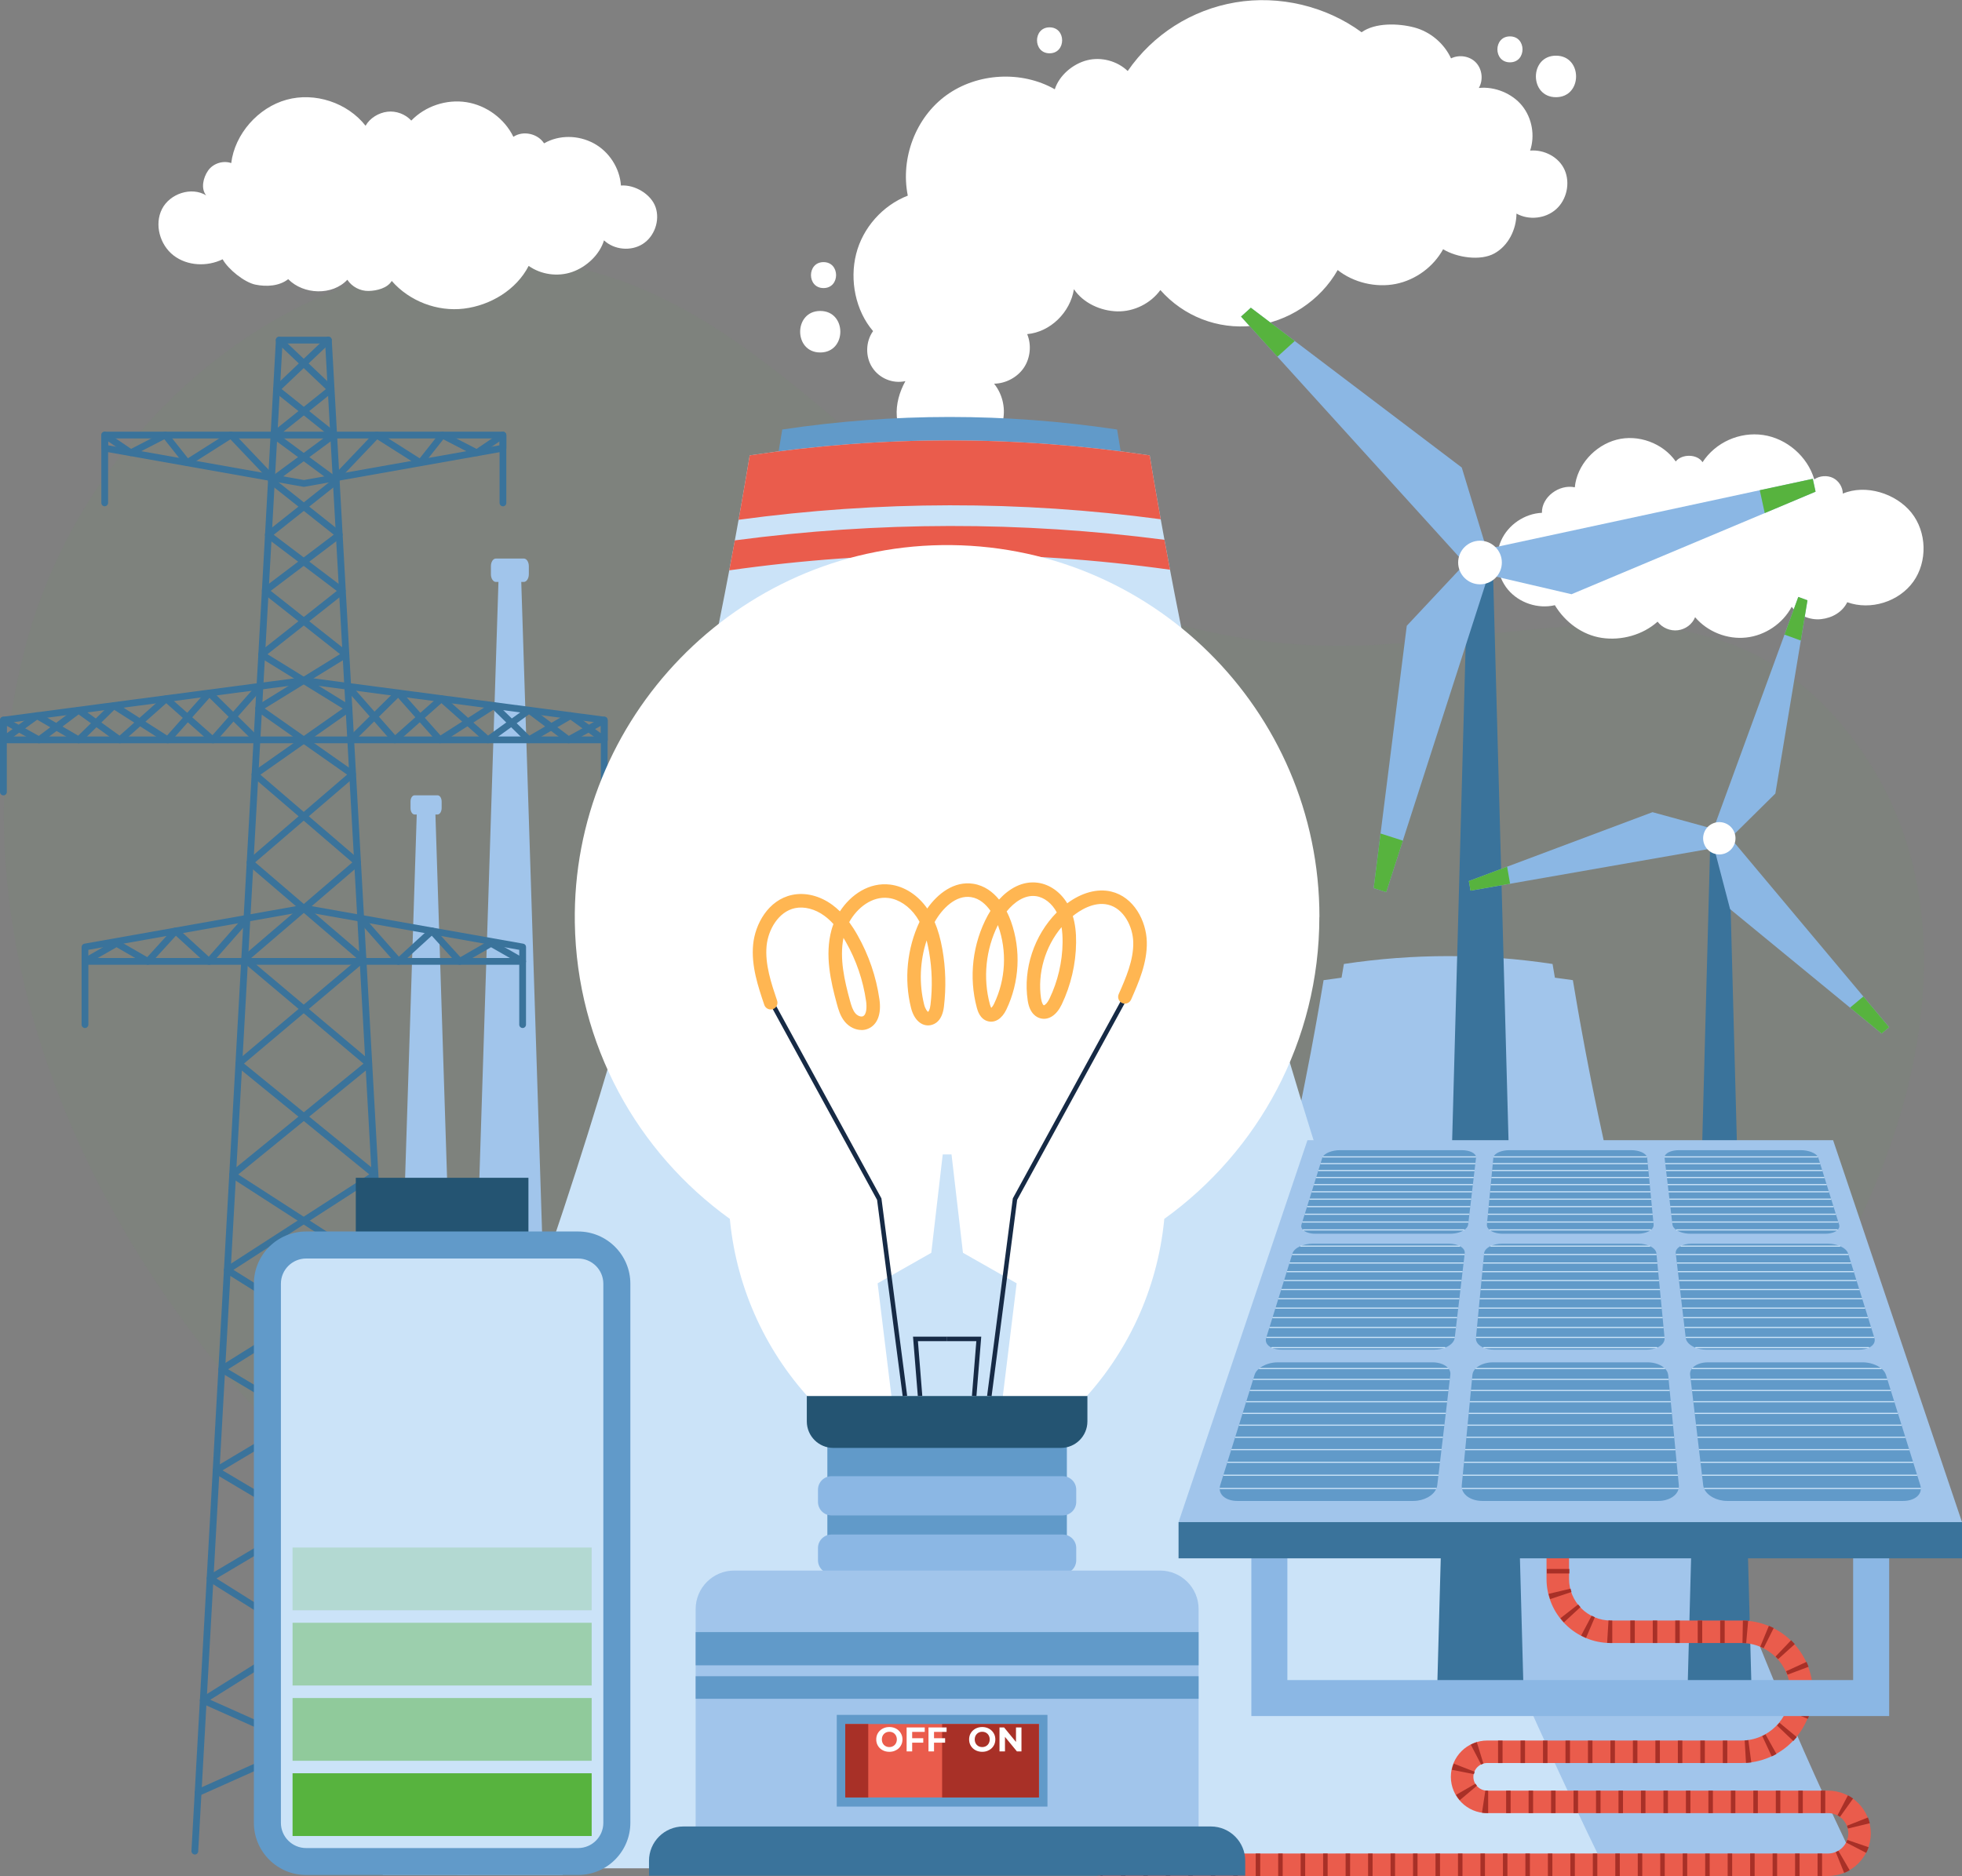 <svg width="688" height="658" viewBox="0 0 688 658" fill="none" xmlns="http://www.w3.org/2000/svg">
<rect x="0" y="0" width="688" height="658" fill="#808080" stroke="none"/>
<g clip-path="url(#clip0_13_267)">
<path opacity="0.05" d="M83.925 487.896C21.905 416.876 -16.836 316.94 9.966 222.983C31.665 146.93 106.162 83.198 187.908 91.638C255.882 98.642 297.149 159.424 351.936 192.71C385.149 212.887 423.163 224.986 462.046 226.406C532.532 228.977 603.759 192.111 653.176 263.935C697.413 328.235 666.316 418.848 623.185 475.039C577.274 534.827 508.147 574.817 436.114 594.584C387.029 608.056 334.816 612.662 284.388 604.774C209.292 593.038 136.848 548.504 83.941 487.896H83.925Z" fill="#57B33E"/>
<path d="M545.229 212.271C539.307 213.675 532.674 211.467 528.773 206.797C524.888 202.128 523.908 195.203 526.372 189.634C528.836 184.065 534.616 180.137 540.697 179.869C540.554 174.3 546.777 169.757 552.226 170.924C552.952 163.116 559.254 156.238 566.85 154.234C574.447 152.231 583.133 155.417 587.618 161.854C589.782 159.14 595.152 159.188 597.015 162.122C601.579 155.133 610.029 151.363 618.305 152.578C626.564 153.793 633.861 160.134 636.198 168.148C638.046 166.839 640.778 166.634 642.8 167.659C644.821 168.684 646.18 170.877 646.211 173.133C654.203 169.741 664.816 173.038 670.248 179.806C675.681 186.573 675.966 196.969 670.928 204.021C665.874 211.072 655.94 214.18 647.759 211.23C646.053 214.716 642.452 216.751 638.583 217.162C634.714 217.588 630.686 215.884 628.27 212.839C625.143 218.739 618.936 222.904 612.303 223.614C605.654 224.339 598.737 221.579 594.409 216.483C593.399 218.992 591.045 220.711 588.376 221.058C585.692 221.405 582.865 220.206 581.254 218.045C576.089 222.683 568.587 224.765 561.702 223.74C554.832 222.715 548.814 218.219 545.229 212.271Z" fill="white"/>
<path d="M78.066 90.944C72.617 93.61 65.637 93.295 60.851 89.588C56.05 85.88 54.06 78.718 56.808 73.307C59.556 67.912 67.121 65.373 72.301 68.528C70.359 66.177 71.227 62.312 72.981 59.82C74.718 57.327 78.208 56.191 81.082 57.201C82.346 46.979 90.527 37.734 100.461 34.989C110.41 32.229 121.829 35.999 128.194 44.108C129.694 41.41 132.789 39.548 135.853 39.186C138.917 38.823 142.139 40.022 144.224 42.293C149.151 37.198 156.574 34.737 163.57 35.841C170.567 36.946 176.916 41.615 180.027 47.988C183.422 45.701 188.571 46.837 190.782 50.276C196.104 47.231 202.769 47.357 208.186 50.26C213.587 53.163 217.33 58.952 217.741 65.073C222.621 64.71 228.37 68.117 229.918 72.755C231.465 77.393 229.491 82.962 225.369 85.581C221.247 88.215 215.356 87.647 211.803 84.303C210.255 89.382 205.612 93.673 200.59 95.409C195.567 97.144 189.724 96.323 185.381 93.263C181.101 101.624 172.004 107.114 162.67 108.25C153.336 109.385 143.545 105.631 137.369 98.532C135.869 101.056 132.189 101.987 129.252 102.05C126.314 102.113 123.392 100.583 121.797 98.122C116.554 103.738 106.446 103.391 101.061 97.917C97.934 100.362 93.496 100.63 89.595 99.841C85.694 99.053 80.008 94.43 78.082 90.96L78.066 90.944Z" fill="white"/>
<path d="M197.305 657.653H160.27L174.847 202.301H182.728L197.305 657.653Z" fill="#A1C5EB"/>
<path d="M183.675 204.116H173.899C172.936 204.116 172.146 202.917 172.146 201.434V198.626C172.13 197.127 172.904 195.912 173.868 195.912H183.707C184.67 195.912 185.46 197.127 185.444 198.626V201.434C185.428 202.917 184.639 204.116 183.675 204.116Z" fill="#A1C5EB"/>
<path d="M164.597 657.653H134.227L146.182 284.206H152.641L164.597 657.653Z" fill="#A1C5EB"/>
<path d="M153.415 285.689H145.392C144.603 285.689 143.955 284.711 143.955 283.481V281.177C143.939 279.947 144.571 278.953 145.377 278.953H153.447C154.237 278.953 154.884 279.947 154.868 281.177V283.481C154.852 284.695 154.205 285.689 153.415 285.689Z" fill="#A1C5EB"/>
<path d="M560.612 391.919C560.075 389.427 559.554 386.919 559.048 384.41C558.701 382.707 558.353 380.987 558.006 379.268C557.311 375.813 556.648 372.358 556 368.888C555.59 366.711 555.179 364.518 554.784 362.325C554.5 360.827 554.231 359.328 553.963 357.813C553.71 356.394 553.458 354.958 553.205 353.523C552.636 350.289 552.084 347.039 551.547 343.789C549.446 343.474 547.346 343.19 545.245 342.922C544.977 341.313 544.692 339.719 544.424 338.11C520.039 334.435 495.654 334.435 471.254 338.11C470.985 339.719 470.717 341.313 470.433 342.922C468.332 343.19 466.232 343.474 464.131 343.789C463.594 347.071 463.026 350.352 462.457 353.617C462.204 355.053 461.952 356.488 461.699 357.924C461.43 359.438 461.162 360.937 460.878 362.451C460.483 364.644 460.072 366.837 459.662 369.03C459.014 372.5 458.335 375.955 457.64 379.41C457.308 381.145 456.961 382.849 456.614 384.568C456.108 387.092 455.587 389.585 455.05 392.093C435.893 482.769 405.428 569.943 364.713 653.914H650.981C610.234 569.895 579.769 482.659 560.612 391.919Z" fill="#A1C5EB"/>
<path d="M506.062 87.395C502.651 93.61 496.397 98.201 489.448 99.589C482.499 100.977 474.618 99.132 469.074 94.714C462.994 105.473 451.528 112.998 439.241 114.291C426.954 115.585 415.093 110.979 406.897 101.734C403.469 106.451 397.657 109.338 391.814 109.212C385.986 109.086 379.827 106.293 376.589 101.435C375.294 109.543 368.377 116.437 360.196 117.194C361.759 120.964 361.317 125.508 359.075 128.915C356.816 132.323 352.678 134.531 348.588 134.578C351.399 138.049 352.599 142.781 351.762 147.183C350.925 151.568 348.083 155.544 344.197 157.752C340.486 159.866 336.064 160.339 331.784 160.229C327.804 160.118 323.666 159.472 320.413 157.184C316.875 154.676 314.822 150.417 314.475 146.11C314.143 141.803 315.391 137.465 317.491 133.679C313.053 134.657 308.394 132.733 305.899 128.947C303.404 125.161 303.498 119.829 306.152 116.137C299.992 108.944 297.892 98.28 300.213 89.098C302.519 79.917 309.5 72.045 318.328 68.622C315.706 55.513 321.06 41.189 331.91 33.365C342.76 25.54 358.238 24.704 369.877 31.314C371.441 26.424 376.21 22.401 381.185 21.139C386.16 19.877 391.751 21.36 395.446 24.909C404.259 12.1 417.904 3.423 433.24 0.836C448.575 -1.751 464.921 2.114 477.461 11.311C482.183 7.919 490.285 8.14 495.907 9.623C501.529 11.106 506.394 15.207 508.826 20.476C511.684 19.072 515.412 19.64 517.591 21.975C519.771 24.31 520.181 28.096 518.57 30.856C524.098 30.257 530.257 32.749 533.748 37.087C537.238 41.41 538.328 47.547 536.559 52.815C541.534 52.405 546.714 55.103 548.688 59.678C550.662 64.252 549.399 70.026 545.703 73.355C541.992 76.699 536.117 77.346 531.773 74.916C531.726 80.501 528.915 86.196 524.019 88.893C519.123 91.607 510.832 90.345 506.062 87.426V87.395Z" fill="white"/>
<path d="M287.626 109.07C278.245 109.07 278.229 123.63 287.626 123.63C297.023 123.63 297.023 109.07 287.626 109.07Z" fill="white"/>
<path d="M288.779 91.938C282.92 91.938 282.904 101.04 288.779 101.04C294.654 101.04 294.654 91.938 288.779 91.938Z" fill="white"/>
<path d="M529.483 12.762C523.624 12.762 523.608 21.864 529.483 21.864C535.359 21.864 535.359 12.762 529.483 12.762Z" fill="white"/>
<path d="M545.624 19.53C536.243 19.53 536.227 34.09 545.624 34.09C555.021 34.09 555.021 19.53 545.624 19.53Z" fill="white"/>
<path d="M368.045 9.591C362.186 9.591 362.17 18.694 368.045 18.694C373.92 18.694 373.92 9.591 368.045 9.591Z" fill="white"/>
<path d="M394.973 169.41C353.673 163.889 312.358 163.952 271.059 169.568C271.406 167.659 271.754 165.719 272.07 163.81C272.844 159.44 273.586 155.055 274.312 150.653C313.464 144.785 352.584 144.785 391.719 150.653C392.43 154.991 393.172 159.345 393.946 163.668C394.278 165.577 394.625 167.501 394.957 169.394L394.973 169.41Z" fill="#619AC9"/>
<path d="M562.697 655.302H103.367C168.703 521.103 217.567 381.808 248.317 236.896C249.17 232.89 250.007 228.898 250.828 224.876C251.396 222.147 251.949 219.402 252.486 216.641C253.592 211.12 254.681 205.583 255.724 200.046C256.387 196.543 257.05 193.041 257.682 189.539C258.124 187.126 258.567 184.728 258.993 182.314C259.404 180.027 259.814 177.724 260.209 175.436C261.125 170.215 262.025 164.977 262.894 159.724C309.658 152.72 356.406 152.72 403.154 159.724C404.006 164.914 404.891 170.104 405.807 175.278C406.202 177.566 406.612 179.853 407.023 182.125C407.449 184.538 407.876 186.936 408.334 189.334C408.965 192.836 409.613 196.338 410.276 199.825C411.319 205.362 412.393 210.883 413.498 216.404C414.051 219.149 414.604 221.894 415.172 224.623C415.993 228.63 416.83 232.637 417.683 236.628C448.433 381.634 497.313 521.024 562.697 655.302Z" fill="#CBE3F8"/>
<path d="M407.023 182.125C357.685 175.531 308.331 175.61 258.993 182.314C259.404 180.027 259.814 177.724 260.209 175.436C261.125 170.215 262.025 164.977 262.894 159.724C309.658 152.72 356.406 152.72 403.154 159.724C404.006 164.914 404.891 170.104 405.807 175.278C406.202 177.566 406.612 179.853 407.023 182.125Z" fill="#EA5C4C"/>
<path d="M410.276 199.825C358.759 192.647 307.241 192.742 255.724 200.046C256.387 196.543 257.05 193.041 257.682 189.539C307.905 182.882 358.111 182.803 408.334 189.334C408.965 192.836 409.613 196.338 410.276 199.825Z" fill="#EA5C4C"/>
<path d="M144.761 650.459C144.129 650.459 143.608 649.97 143.576 649.339L114.027 120.475H99.055L69.506 649.339C69.474 649.986 68.953 650.507 68.258 650.459C67.611 650.428 67.105 649.86 67.137 649.213L96.749 119.229C96.781 118.598 97.302 118.109 97.934 118.109H115.148C115.78 118.109 116.301 118.598 116.333 119.229L145.945 649.213C145.977 649.86 145.487 650.428 144.824 650.459C144.808 650.459 144.776 650.459 144.761 650.459Z" fill="#3A739B"/>
<path d="M69.459 629.92C69.001 629.92 68.574 629.668 68.369 629.226C68.1 628.627 68.369 627.932 68.969 627.664L139.296 596.224L73.028 554.593C72.68 554.373 72.475 553.994 72.475 553.584C72.475 553.174 72.696 552.795 73.059 552.574L135 515.755L77.166 481.255C76.818 481.049 76.597 480.671 76.581 480.245C76.581 479.835 76.787 479.456 77.134 479.235L131.163 445.429L80.924 412.995C80.609 412.79 80.403 412.443 80.388 412.064C80.372 411.686 80.53 411.323 80.814 411.086L127.467 373.068L85.031 337.306C84.762 337.085 84.604 336.754 84.604 336.406C84.604 336.059 84.746 335.728 85.015 335.507L123.55 302.49L88.632 272.501C88.347 272.264 88.205 271.917 88.221 271.555C88.237 271.192 88.426 270.86 88.726 270.64L120.202 248.523L91.127 230.586C90.795 230.381 90.59 230.034 90.574 229.656C90.558 229.277 90.716 228.898 91.016 228.662L118.102 207.271L93.37 188.545C93.085 188.325 92.912 187.977 92.896 187.615C92.896 187.252 93.054 186.905 93.338 186.668L115.922 168.747L95.328 153.556C95.028 153.335 94.854 152.988 94.854 152.625C94.854 152.262 95.012 151.915 95.296 151.679L114.28 136.487L97.081 120.16C96.607 119.702 96.591 118.961 97.034 118.488C97.476 118.014 98.234 117.999 98.708 118.44L116.886 135.698C117.138 135.935 117.265 136.266 117.249 136.613C117.249 136.96 117.075 137.276 116.807 137.481L97.965 152.562L118.56 167.754C118.86 167.974 119.034 168.322 119.034 168.684C119.034 169.047 118.876 169.41 118.591 169.631L95.991 187.567L120.723 206.292C121.008 206.513 121.181 206.86 121.197 207.223C121.197 207.586 121.039 207.933 120.755 208.17L93.796 229.466L122.95 247.466C123.282 247.671 123.503 248.034 123.519 248.444C123.519 248.838 123.345 249.217 123.013 249.453L91.316 271.728L126.125 301.622C126.393 301.843 126.535 302.174 126.535 302.521C126.535 302.868 126.377 303.2 126.125 303.42L87.589 336.438L130.057 372.216C130.326 372.437 130.484 372.784 130.484 373.131C130.484 373.478 130.326 373.809 130.041 374.046L83.546 411.938L133.974 444.498C134.321 444.719 134.511 445.098 134.511 445.508C134.511 445.918 134.306 446.281 133.958 446.502L79.993 480.261L137.875 514.793C138.238 514.998 138.459 515.392 138.459 515.802C138.459 516.212 138.238 516.607 137.875 516.812L75.902 553.647L142.407 595.42C142.771 595.656 142.992 596.067 142.96 596.508C142.929 596.95 142.66 597.329 142.265 597.502L69.917 629.841C69.759 629.904 69.601 629.952 69.427 629.952L69.459 629.92Z" fill="#3A739B"/>
<path d="M143.608 629.92C143.45 629.92 143.276 629.889 143.118 629.81L70.769 597.471C70.375 597.297 70.106 596.903 70.075 596.477C70.043 596.035 70.248 595.625 70.627 595.388L137.133 553.615L75.16 516.78C74.797 516.575 74.576 516.181 74.576 515.771C74.576 515.361 74.797 514.966 75.16 514.761L133.042 480.229L79.077 446.47C78.729 446.249 78.524 445.887 78.524 445.476C78.524 445.066 78.729 444.688 79.061 444.467L129.489 411.907L82.993 374.015C82.725 373.794 82.567 373.462 82.551 373.1C82.551 372.753 82.709 372.406 82.978 372.185L125.446 336.406L86.91 303.389C86.642 303.168 86.499 302.837 86.499 302.49C86.499 302.143 86.657 301.811 86.91 301.591L121.718 271.697L90.021 249.422C89.69 249.185 89.5 248.822 89.516 248.412C89.516 248.018 89.737 247.655 90.085 247.434L119.239 229.435L92.28 208.138C91.996 207.917 91.822 207.57 91.838 207.192C91.838 206.829 92.011 206.482 92.311 206.261L117.044 187.536L94.443 169.599C94.159 169.363 93.985 169.016 94.001 168.653C94.001 168.29 94.191 167.943 94.475 167.722L115.069 152.531L96.228 137.449C95.96 137.229 95.802 136.913 95.786 136.582C95.786 136.235 95.912 135.903 96.149 135.667L114.327 118.409C114.801 117.951 115.543 117.983 116.001 118.456C116.459 118.929 116.428 119.671 115.954 120.128L98.755 136.456L117.738 151.647C118.023 151.884 118.196 152.231 118.181 152.594C118.181 152.956 117.991 153.304 117.707 153.524L97.112 168.716L119.697 186.637C119.981 186.857 120.155 187.204 120.139 187.583C120.139 187.946 119.965 188.293 119.665 188.514L94.933 207.239L122.018 228.63C122.318 228.867 122.492 229.245 122.461 229.624C122.445 230.003 122.224 230.365 121.908 230.555L92.832 248.491L124.308 270.608C124.608 270.813 124.798 271.16 124.814 271.523C124.83 271.886 124.687 272.233 124.403 272.47L89.484 302.458L128.02 335.476C128.288 335.697 128.43 336.028 128.43 336.375C128.43 336.722 128.273 337.053 128.004 337.274L85.568 373.037L132.221 411.055C132.521 411.291 132.679 411.654 132.647 412.033C132.631 412.411 132.426 412.759 132.11 412.964L81.872 445.397L135.901 479.204C136.248 479.425 136.453 479.803 136.453 480.213C136.453 480.624 136.232 481.002 135.869 481.223L78.034 515.723L139.975 552.543C140.323 552.748 140.544 553.126 140.56 553.552C140.56 553.962 140.354 554.341 140.007 554.562L73.739 596.193L144.066 627.633C144.666 627.901 144.934 628.595 144.666 629.194C144.476 629.636 144.034 629.889 143.576 629.889L143.608 629.92Z" fill="#3A739B"/>
<path d="M106.541 170.75C106.541 170.75 106.399 170.75 106.336 170.734L36.514 158.351C35.945 158.256 35.535 157.767 35.535 157.184V152.593C35.535 151.946 36.072 151.41 36.719 151.41H176.363C177.01 151.41 177.547 151.946 177.547 152.593V157.184C177.547 157.751 177.137 158.241 176.568 158.351L106.746 170.734C106.746 170.734 106.604 170.75 106.541 170.75ZM37.904 156.19L106.541 168.368L175.178 156.19V153.776H37.904V156.19Z" fill="#3A739B"/>
<path d="M36.719 177.582C36.072 177.582 35.535 177.045 35.535 176.398V152.594C35.535 152.152 35.772 151.758 36.166 151.552C36.545 151.347 37.019 151.379 37.383 151.616L45.974 157.437L57.408 151.537C57.914 151.284 58.53 151.411 58.877 151.852L65.905 160.734L80.34 151.584C80.814 151.284 81.446 151.363 81.84 151.773L96.102 166.744C96.56 167.217 96.528 167.959 96.054 168.416C95.581 168.874 94.838 168.842 94.38 168.369L80.798 154.092L66.284 163.305C65.763 163.636 65.1 163.51 64.721 163.037L57.629 154.077L46.448 159.85C46.053 160.055 45.595 160.024 45.232 159.771L37.904 154.802V176.383C37.904 177.029 37.367 177.566 36.719 177.566V177.582Z" fill="#3A739B"/>
<path d="M176.363 177.582C175.715 177.582 175.178 177.045 175.178 176.398V154.818L167.85 159.787C167.487 160.024 167.029 160.055 166.634 159.866L155.453 154.092L148.361 163.053C147.982 163.526 147.303 163.636 146.798 163.321L132.284 154.108L118.702 168.385C118.244 168.858 117.502 168.874 117.028 168.432C116.554 167.974 116.538 167.233 116.98 166.76L131.242 151.789C131.636 151.379 132.252 151.3 132.742 151.6L147.177 160.749L154.205 151.868C154.552 151.426 155.168 151.284 155.674 151.552L167.108 157.452L175.7 151.631C176.063 151.379 176.537 151.363 176.916 151.568C177.31 151.773 177.547 152.168 177.547 152.609V176.414C177.547 177.061 177.01 177.597 176.363 177.597V177.582Z" fill="#3A739B"/>
<path d="M183.265 338.394H29.802C29.154 338.394 28.617 337.858 28.617 337.211V332.163C28.617 331.595 29.028 331.106 29.596 330.996L106.336 317.382C106.478 317.35 106.62 317.35 106.746 317.382L183.486 330.996C184.054 331.09 184.465 331.579 184.465 332.163V337.211C184.465 337.858 183.928 338.394 183.28 338.394H183.265ZM30.971 336.028H182.08V333.157L106.525 319.748L30.971 333.157V336.028Z" fill="#3A739B"/>
<path d="M29.802 360.574C29.154 360.574 28.617 360.038 28.617 359.391V337.211C28.617 336.785 28.838 336.391 29.218 336.186L40.288 329.86C40.652 329.655 41.11 329.655 41.473 329.86L51.628 335.712L60.725 325.727C60.93 325.49 61.23 325.348 61.546 325.348C61.846 325.332 62.162 325.443 62.399 325.664L73.202 335.539L85.71 321.325C86.136 320.836 86.894 320.789 87.384 321.215C87.874 321.641 87.921 322.398 87.494 322.887L74.181 338.016C73.975 338.252 73.675 338.394 73.359 338.41C73.044 338.41 72.728 338.315 72.491 338.094L61.672 328.203L52.734 338.016C52.355 338.426 51.754 338.52 51.265 338.236L40.873 332.242L30.986 337.889V359.391C30.986 360.038 30.449 360.574 29.802 360.574Z" fill="#3A739B"/>
<path d="M183.265 360.574C182.617 360.574 182.08 360.038 182.08 359.391V337.889L172.193 332.242L161.802 338.236C161.312 338.52 160.712 338.426 160.333 338.016L151.394 328.203L140.575 338.094C140.339 338.315 140.023 338.41 139.707 338.41C139.391 338.394 139.091 338.252 138.886 338.016L125.572 322.887C125.145 322.398 125.193 321.641 125.682 321.215C126.172 320.789 126.914 320.836 127.357 321.325L139.865 335.539L150.667 325.664C150.904 325.458 151.204 325.348 151.52 325.348C151.836 325.348 152.136 325.506 152.341 325.727L161.438 335.712L171.593 329.86C171.957 329.655 172.415 329.655 172.778 329.86L183.849 336.186C184.212 336.391 184.449 336.785 184.449 337.211V359.391C184.449 360.038 183.912 360.574 183.265 360.574Z" fill="#3A739B"/>
<path d="M211.881 260.685H1.184C0.537 260.685 -0 260.149 -0 259.502V252.561C-0 251.962 0.442 251.473 1.026 251.394L106.383 237.512C106.493 237.512 106.588 237.512 106.699 237.512L212.055 251.394C212.639 251.473 213.082 251.978 213.082 252.561V259.502C213.082 260.149 212.545 260.685 211.897 260.685H211.881ZM2.369 258.319H210.697V253.602L106.525 239.878L2.369 253.602V258.319Z" fill="#3A739B"/>
<path d="M1.184 278.969C0.537 278.969 -0 278.433 -0 277.786V252.577C-0 252.151 0.221 251.772 0.584 251.552C0.947 251.347 1.389 251.331 1.753 251.552L13.598 258.114L26.848 248.16C27.259 247.844 27.827 247.844 28.254 248.16L41.931 258.019L57.487 244.185C57.929 243.79 58.608 243.79 59.066 244.185L74.512 257.862L90.258 239.957C90.684 239.468 91.442 239.42 91.932 239.846C92.421 240.272 92.469 241.03 92.043 241.519L75.507 260.307C75.302 260.543 75.002 260.685 74.686 260.701C74.37 260.717 74.07 260.607 73.833 260.401L58.292 246.645L42.799 260.401C42.389 260.764 41.773 260.796 41.315 260.48L27.575 250.573L14.419 260.465C14.04 260.749 13.534 260.78 13.139 260.559L2.384 254.596V277.802C2.384 278.448 1.847 278.985 1.2 278.985L1.184 278.969Z" fill="#3A739B"/>
<path d="M1.184 260.685C0.821 260.685 0.458 260.512 0.221 260.196C-0.158 259.66 -0.047 258.934 0.49 258.54L12.303 250.053C12.682 249.785 13.187 249.753 13.582 249.99L27.417 258.035L39.104 246.63C39.499 246.251 40.115 246.188 40.573 246.472L58.593 257.972L72.522 242.276C72.744 242.039 73.044 241.881 73.375 241.881C73.691 241.881 74.023 241.992 74.244 242.228L90.921 258.682C91.38 259.139 91.395 259.897 90.921 260.354C90.463 260.812 89.706 260.827 89.248 260.354L73.454 244.784L59.683 260.307C59.303 260.749 58.656 260.827 58.151 260.512L40.067 248.98L28.412 260.37C28.033 260.749 27.449 260.812 26.991 260.543L13.045 252.435L1.864 260.48C1.658 260.638 1.406 260.701 1.169 260.701L1.184 260.685Z" fill="#3A739B"/>
<path d="M211.882 278.969C211.234 278.969 210.697 278.433 210.697 277.786V254.58L199.942 260.543C199.532 260.764 199.026 260.733 198.663 260.449L185.507 250.558L171.767 260.465C171.309 260.78 170.709 260.764 170.283 260.386L154.789 246.63L139.249 260.386C139.012 260.591 138.696 260.701 138.396 260.685C138.08 260.67 137.796 260.528 137.575 260.291L121.039 241.503C120.613 241.014 120.66 240.257 121.15 239.831C121.639 239.405 122.382 239.452 122.824 239.941L138.57 257.846L154.015 244.169C154.458 243.774 155.137 243.774 155.595 244.169L171.151 258.004L184.828 248.144C185.254 247.844 185.823 247.844 186.234 248.144L199.468 258.098L211.313 251.536C211.677 251.331 212.135 251.347 212.482 251.536C212.845 251.757 213.066 252.135 213.066 252.561V277.77C213.066 278.417 212.529 278.953 211.882 278.953V278.969Z" fill="#3A739B"/>
<path d="M211.882 260.685C211.645 260.685 211.392 260.607 211.187 260.465L200.005 252.419L186.06 260.528C185.602 260.796 185.018 260.717 184.639 260.354L172.983 248.964L154.9 260.496C154.41 260.812 153.763 260.717 153.368 260.291L139.596 244.768L123.803 260.338C123.345 260.796 122.587 260.796 122.129 260.338C121.671 259.881 121.671 259.124 122.129 258.666L138.807 242.213C139.044 241.992 139.359 241.866 139.675 241.866C140.007 241.866 140.307 242.023 140.528 242.26L154.458 257.956L172.478 246.456C172.936 246.156 173.552 246.22 173.947 246.614L185.634 258.019L199.468 249.974C199.863 249.737 200.369 249.769 200.748 250.037L212.561 258.524C213.098 258.903 213.208 259.644 212.829 260.181C212.593 260.496 212.229 260.67 211.866 260.67L211.882 260.685Z" fill="#3A739B"/>
<path d="M534.269 593.748H503.93L514.875 192.458H523.324L534.269 593.748Z" fill="#3A739B"/>
<path d="M551.073 208.422L521.603 201.56L519.739 192.915L635.677 167.943L636.656 172.455L618.826 179.964L551.073 208.422Z" fill="#8BB7E4"/>
<path d="M618.826 179.964L617.088 171.934L635.677 167.943L636.656 172.455L618.826 179.964Z" fill="#57B33E"/>
<path d="M512.585 163.983L521.382 192.915L514.812 198.847L435.182 111.042L438.625 107.934L454.023 119.608L512.585 163.983Z" fill="#8BB7E4"/>
<path d="M454.023 119.608L447.943 125.113L435.182 111.042L438.625 107.934L454.023 119.608Z" fill="#57B33E"/>
<path d="M493.301 219.496L513.975 197.427L522.424 200.14L486.099 312.917L481.693 311.513L484.11 292.346L493.301 219.496Z" fill="#8BB7E4"/>
<path d="M484.11 292.346L491.927 294.855L486.099 312.917L481.693 311.513L484.11 292.346Z" fill="#57B33E"/>
<path d="M518.981 204.952C523.211 204.952 526.641 201.526 526.641 197.301C526.641 193.075 523.211 189.65 518.981 189.65C514.751 189.65 511.321 193.075 511.321 197.301C511.321 201.526 514.751 204.952 518.981 204.952Z" fill="white"/>
<path d="M614.23 593.748H591.74L599.858 290.438H606.112L614.23 593.748Z" fill="#3A739B"/>
<path d="M622.553 278.338L606.618 294.082L600.442 291.826L630.592 209.369L633.813 210.552L631.476 224.671L622.553 278.338Z" fill="#8BB7E4"/>
<path d="M631.476 224.671L625.759 222.588L630.592 209.369L633.813 210.552L631.476 224.671Z" fill="#57B33E"/>
<path d="M579.469 284.869L601.09 290.8L602.227 297.252L515.664 312.397L515.064 309.021L528.489 303.988L579.469 284.869Z" fill="#8BB7E4"/>
<path d="M528.489 303.988L529.531 309.967L515.664 312.397L515.064 309.021L528.489 303.988Z" fill="#57B33E"/>
<path d="M606.681 318.88L601.011 297.205L606.033 292.993L662.447 360.306L659.809 362.514L648.738 353.428L606.681 318.88Z" fill="#8BB7E4"/>
<path d="M648.738 353.428L653.413 349.516L662.447 360.306L659.809 362.514L648.738 353.428Z" fill="#57B33E"/>
<path d="M608.228 295.975C607.155 298.909 603.901 300.423 600.948 299.351C598.01 298.278 596.494 295.028 597.568 292.078C598.642 289.128 601.895 287.63 604.849 288.702C607.786 289.775 609.302 293.025 608.228 295.975Z" fill="white"/>
<path d="M462.678 321.594C462.678 248.949 403.217 190.186 330.252 191.196C258.424 192.189 200.463 251.899 201.569 323.644C202.232 366.427 223.521 404.208 255.929 427.524L255.992 428.187C258.424 452.291 268.848 474.913 285.62 492.408H378.579C395.352 474.897 405.775 452.291 408.207 428.187L408.271 427.524C441.199 403.846 462.647 365.228 462.647 321.609L462.678 321.594Z" fill="white"/>
<path d="M337.675 439.419L333.663 404.902H332.116H330.584L326.572 439.419L307.747 450.114L312.927 492.408H332.116H351.32L356.5 450.114L337.675 439.419Z" fill="#CBE3F8"/>
<path d="M316.543 489.773L307.557 420.851L268.579 349.563L269.969 348.806L309.089 420.346L309.105 420.488L318.107 489.568L316.543 489.773Z" fill="#162A45"/>
<path d="M321.85 489.726L320.16 468.824H332.116V470.401H321.882L323.414 489.6L321.85 489.726Z" fill="#162A45"/>
<path d="M347.703 489.773L346.14 489.568L355.158 420.346L355.221 420.22L394.278 348.806L395.667 349.563L356.674 420.851L347.703 489.773Z" fill="#162A45"/>
<path d="M342.397 489.726L340.818 489.6L342.365 470.401H332.116V468.824H344.087L342.397 489.726Z" fill="#162A45"/>
<path d="M302.093 361.268C300.008 361.268 297.86 360.259 296.328 358.46C294.638 356.473 293.959 353.949 293.454 352.103C291.29 344.184 289.19 335.018 291.559 326.231C291.748 325.522 291.985 324.812 292.254 324.118C291.243 322.982 290.185 322.019 289.079 321.215C285.857 318.833 281.988 317.839 278.75 318.533C272.938 319.779 269.353 326.137 268.816 331.769C268.2 338.252 270.49 345.004 272.496 350.951C272.923 352.182 272.244 353.538 271.012 353.949C269.78 354.374 268.422 353.696 268.011 352.466C265.847 346.061 263.384 338.804 264.094 331.311C264.773 324.181 269.338 315.694 277.74 313.895C282.367 312.901 287.516 314.179 291.89 317.397C292.806 318.076 293.675 318.817 294.528 319.653C298.365 313.753 304.825 309.384 312.137 310.267C317.128 310.882 321.85 313.927 325.151 318.659C328.799 313.454 334.564 308.926 341.307 309.983C345.271 310.614 348.209 312.917 350.325 315.52C353.847 311.671 358.553 308.879 363.939 309.62C368.061 310.188 371.836 312.854 374.236 316.829C379.306 313.059 384.849 311.561 389.666 312.712C397.626 314.605 401.969 323.029 402.143 330.349C402.316 337.716 399.3 344.562 396.631 350.604C396.11 351.803 394.704 352.339 393.504 351.819C392.304 351.298 391.767 349.894 392.288 348.695C394.752 343.111 397.547 336.769 397.389 330.459C397.263 325.08 394.12 318.644 388.561 317.318C383.444 316.088 378.39 319.527 376.194 321.31C377.016 324.007 377.395 327.083 377.347 330.649C377.268 338.11 375.515 345.603 372.294 352.339C370.493 356.078 367.745 357.892 364.902 357.198C363.513 356.851 361.08 355.589 360.385 350.951C358.696 339.83 362.66 328.014 370.572 320.032C368.945 316.908 366.166 314.716 363.276 314.321C359.312 313.785 355.647 316.419 352.994 319.685C353.689 321.026 354.179 322.256 354.51 323.171C358.095 333.22 357.495 344.499 352.884 354.122C351.352 357.309 348.951 358.839 346.456 358.208C343.629 357.482 342.823 354.501 342.555 353.523C339.633 342.732 341.039 330.901 346.377 321.073C346.677 320.537 346.993 320 347.324 319.464C345.761 317.255 343.534 315.141 340.549 314.668C335.179 313.816 330.41 318.644 327.741 323.392C328.925 326.137 329.81 329.292 330.473 333.031C331.626 339.64 331.8 346.361 331.01 353.018C330.41 358.113 327.788 359.312 326.272 359.58C323.208 360.117 320.523 357.75 319.465 353.523C316.97 343.553 318.06 332.62 322.45 323.329C322.103 322.698 321.739 322.098 321.36 321.53C318.865 317.871 315.201 315.41 311.553 314.968C305.82 314.258 300.592 318.36 297.781 323.439C298.792 324.827 299.787 326.373 300.75 328.093C304.667 335.05 307.241 342.575 308.378 350.478C309.136 355.684 307.683 359.454 304.399 360.827C303.656 361.142 302.882 361.284 302.077 361.284L302.093 361.268ZM295.775 328.961C294.322 336.201 296.154 344.026 298.018 350.857C298.539 352.765 299.013 354.311 299.945 355.416C300.687 356.283 301.872 356.757 302.582 356.457C303.893 355.905 304.004 353.254 303.704 351.141C302.645 343.821 300.276 336.848 296.628 330.412C296.344 329.907 296.06 329.434 295.775 328.961ZM324.945 329.828C322.561 337.053 322.229 345.004 324.061 352.355C324.44 353.87 325.167 354.816 325.451 354.895C325.609 354.816 326.098 354.106 326.288 352.434C327.03 346.234 326.856 339.956 325.783 333.804C325.53 332.384 325.246 331.059 324.93 329.812L324.945 329.828ZM349.93 324.465C345.666 332.983 344.624 343.048 347.119 352.261C347.309 352.955 347.482 353.302 347.593 353.491C347.83 353.286 348.225 352.828 348.588 352.055C352.663 343.568 353.184 333.614 350.025 324.749C349.994 324.67 349.962 324.575 349.93 324.48V324.465ZM372.23 325.206C366.497 332.053 363.734 341.376 365.06 350.226C365.313 351.882 365.818 352.545 366.024 352.592C366.276 352.671 367.208 351.945 368.014 350.273C370.951 344.168 372.53 337.353 372.609 330.585C372.625 328.614 372.515 326.815 372.246 325.206H372.23Z" fill="#FFB652"/>
<path d="M312.927 581.033H351.32V586.87C351.32 590.656 348.241 593.748 344.434 593.748H319.813C316.022 593.748 312.927 590.671 312.927 586.87V581.033Z" fill="#245472"/>
<path d="M290.137 503.513H374.11V571.047C374.11 580.07 366.782 587.406 357.732 587.406H306.499C297.465 587.406 290.121 580.086 290.121 571.047V503.513H290.137Z" fill="#619AC9"/>
<path d="M282.936 489.663H381.312V498.56C381.312 503.687 377.142 507.852 372.009 507.852H292.222C287.089 507.852 282.92 503.687 282.92 498.56V489.663H282.936Z" fill="#245472"/>
<path d="M372.657 538.235H291.574C288.958 538.235 286.836 540.353 286.836 542.967V547.258C286.836 549.872 288.958 551.991 291.574 551.991H372.657C375.274 551.991 377.395 549.872 377.395 547.258V542.967C377.395 540.353 375.274 538.235 372.657 538.235Z" fill="#8BB7E4"/>
<path d="M372.657 517.774H291.574C288.958 517.774 286.836 519.893 286.836 522.507V526.798C286.836 529.411 288.958 531.53 291.574 531.53H372.657C375.274 531.53 377.395 529.411 377.395 526.798V522.507C377.395 519.893 375.274 517.774 372.657 517.774Z" fill="#8BB7E4"/>
<path d="M372.657 558.695H291.574C288.958 558.695 286.836 560.814 286.836 563.428V567.718C286.836 570.332 288.958 572.451 291.574 572.451H372.657C375.274 572.451 377.395 570.332 377.395 567.718V563.428C377.395 560.814 375.274 558.695 372.657 558.695Z" fill="#8BB7E4"/>
<path d="M641.031 658H385.876C383.696 658 381.927 656.233 381.927 654.056C381.927 651.879 383.696 650.112 385.876 650.112H641.031C644.948 650.112 648.122 646.942 648.122 643.029C648.122 639.117 644.948 635.946 641.031 635.946H521.508C514.48 635.946 508.763 630.236 508.763 623.216C508.763 616.196 514.48 610.485 521.508 610.485H610.645C620.089 610.485 627.765 602.818 627.765 593.385C627.765 583.951 620.089 576.284 610.645 576.284H564.829C552.399 576.284 542.308 566.188 542.308 553.789V535.174C542.308 532.997 544.076 531.23 546.256 531.23C548.435 531.23 550.204 532.997 550.204 535.174V553.789C550.204 561.85 556.774 568.397 564.829 568.397H610.645C624.448 568.397 635.661 579.613 635.661 593.385C635.661 607.156 624.432 618.373 610.645 618.373H521.508C518.839 618.373 516.659 620.55 516.659 623.216C516.659 625.882 518.839 628.059 521.508 628.059H641.031C649.291 628.059 656.019 634.779 656.019 643.029C656.019 651.28 649.291 658 641.031 658Z" fill="#EA5C4C"/>
<path d="M386.665 650.112H385.876V658H386.665V650.112Z" fill="#A83027"/>
<path d="M638.93 658H637.351V650.112H638.93V658ZM631.05 658H629.47V650.112H631.05V658ZM623.169 658H621.59V650.112H623.169V658ZM615.288 658H613.709V650.112H615.288V658ZM607.407 658H605.828V650.112H607.407V658ZM599.526 658H597.947V650.112H599.526V658ZM591.646 658H590.066V650.112H591.646V658ZM583.765 658H582.185V650.112H583.765V658ZM575.884 658H574.305V650.112H575.884V658ZM568.003 658H566.424V650.112H568.003V658ZM560.122 658H558.543V650.112H560.122V658ZM552.242 658H550.662V650.112H552.242V658ZM544.361 658H542.781V650.112H544.361V658ZM536.48 658H534.901V650.112H536.48V658ZM528.599 658H527.02V650.112H528.599V658ZM520.718 658H519.139V650.112H520.718V658ZM512.837 658H511.258V650.112H512.837V658ZM504.957 658H503.377V650.112H504.957V658ZM497.076 658H495.496V650.112H497.076V658ZM489.195 658H487.616V650.112H489.195V658ZM481.314 658H479.735V650.112H481.314V658ZM473.433 658H471.854V650.112H473.433V658ZM465.553 658H463.973V650.112H465.553V658ZM457.672 658H456.092V650.112H457.672V658ZM449.791 658H448.212V650.112H449.791V658ZM441.91 658H440.331V650.112H441.91V658ZM434.029 658H432.45V650.112H434.029V658ZM426.148 658H424.569V650.112H426.148V658ZM418.268 658H416.688V650.112H418.268V658ZM410.387 658H408.807V650.112H410.387V658ZM402.506 658H400.927V650.112H402.506V658ZM394.625 658H393.046V650.112H394.625V658ZM646.685 656.927L643.732 649.608C644.048 649.481 644.348 649.339 644.648 649.166L648.612 655.981C647.996 656.344 647.348 656.659 646.685 656.912V656.927ZM654.424 649.892L647.396 646.279C647.554 645.979 647.68 645.664 647.79 645.348L655.261 647.92C655.024 648.582 654.74 649.245 654.424 649.876V649.892ZM647.996 641.357C647.917 641.026 647.806 640.695 647.68 640.379L655.024 637.476C655.292 638.139 655.498 638.817 655.671 639.496L647.996 641.357ZM645.216 637.256C644.948 637.066 644.648 636.877 644.348 636.719L647.996 629.715C648.628 630.046 649.243 630.425 649.812 630.819L645.232 637.24L645.216 637.256ZM640.052 635.946H638.472V628.059H640.052V635.946ZM632.171 635.946H630.592V628.059H632.171V635.946ZM624.29 635.946H622.711V628.059H624.29V635.946ZM616.409 635.946H614.83V628.059H616.409V635.946ZM608.529 635.946H606.949V628.059H608.529V635.946ZM600.648 635.946H599.068V628.059H600.648V635.946ZM592.767 635.946H591.188V628.059H592.767V635.946ZM584.886 635.946H583.307V628.059H584.886V635.946ZM577.005 635.946H575.426V628.059H577.005V635.946ZM569.124 635.946H567.545V628.059H569.124V635.946ZM561.244 635.946H559.664V628.059H561.244V635.946ZM553.363 635.946H551.784V628.059H553.363V635.946ZM545.482 635.946H543.903V628.059H545.482V635.946ZM537.601 635.946H536.022V628.059H537.601V635.946ZM529.72 635.946H528.141V628.059H529.72V635.946ZM521.84 635.946H521.603C520.955 635.946 520.308 635.899 519.676 635.804L520.86 628.011C521.097 628.043 521.35 628.074 521.603 628.074H521.84V635.962V635.946ZM511.874 631.419C511.384 630.835 510.942 630.204 510.563 629.557L517.402 625.629C517.544 625.882 517.718 626.118 517.907 626.339L511.874 631.419ZM516.865 622.285L509.126 620.755C509.268 620.013 509.489 619.288 509.758 618.578L517.117 621.449C517.007 621.717 516.928 622.001 516.865 622.285ZM519.392 618.925L515.743 611.921C516.422 611.574 517.133 611.274 517.86 611.053L520.181 618.594C519.913 618.672 519.644 618.783 519.392 618.925ZM605.702 618.388H604.122V610.501H605.702V618.388ZM597.821 618.388H596.241V610.501H597.821V618.388ZM589.94 618.388H588.361V610.501H589.94V618.388ZM582.059 618.388H580.48V610.501H582.059V618.388ZM574.178 618.388H572.599V610.501H574.178V618.388ZM566.297 618.388H564.718V610.501H566.297V618.388ZM558.417 618.388H556.837V610.501H558.417V618.388ZM550.536 618.388H548.957V610.501H550.536V618.388ZM542.655 618.388H541.076V610.501H542.655V618.388ZM534.774 618.388H533.195V610.501H534.774V618.388ZM526.893 618.388H525.314V610.501H526.893V618.388ZM612.256 618.341L611.798 610.469C612.224 610.438 612.651 610.406 613.077 610.343L614.119 618.168C613.503 618.246 612.887 618.31 612.256 618.341ZM621.289 616.069L617.957 608.908C618.352 608.734 618.731 608.529 619.094 608.324L622.932 615.218C622.395 615.517 621.842 615.801 621.274 616.069H621.289ZM628.854 610.659L623.137 605.216C623.437 604.901 623.722 604.585 623.99 604.254L630.071 609.286C629.676 609.759 629.265 610.217 628.839 610.674L628.854 610.659ZM633.924 602.881L626.628 599.884C626.785 599.49 626.928 599.095 627.07 598.701L634.587 601.13C634.398 601.73 634.177 602.313 633.94 602.897L633.924 602.881ZM635.788 593.763L627.891 593.653V593.385C627.891 593.038 627.891 592.706 627.859 592.375L635.74 591.902C635.772 592.391 635.788 592.88 635.788 593.385V593.763ZM626.801 587.374C626.643 586.98 626.485 586.57 626.312 586.191L633.482 582.894C633.734 583.462 633.987 584.03 634.208 584.614L626.817 587.39L626.801 587.374ZM623.501 581.948C623.216 581.632 622.916 581.317 622.616 581.033L628.065 575.322C628.523 575.748 628.949 576.205 629.376 576.663L623.516 581.948H623.501ZM618.431 578.083C618.052 577.893 617.657 577.72 617.262 577.546L620.279 570.258C620.847 570.495 621.416 570.747 621.969 571.031L618.431 578.083ZM612.319 576.347C611.892 576.316 611.466 576.284 611.024 576.284L611.166 568.397C611.798 568.397 612.414 568.444 613.014 568.491L612.319 576.347ZM604.786 576.284H603.206V568.397H604.786V576.284ZM596.905 576.284H595.325V568.397H596.905V576.284ZM589.024 576.284H587.445V568.397H589.024V576.284ZM581.143 576.284H579.564V568.397H581.143V576.284ZM573.262 576.284H571.683V568.397H573.262V576.284ZM565.381 576.284H564.955C564.497 576.284 564.023 576.284 563.565 576.237L564.039 568.365C564.339 568.381 564.639 568.397 564.939 568.397H565.366V576.284H565.381ZM556.158 574.502C555.574 574.249 554.99 573.981 554.437 573.681L558.132 566.709C558.496 566.898 558.875 567.072 559.254 567.245L556.158 574.502ZM548.404 569.044C547.977 568.586 547.567 568.097 547.172 567.592L553.394 562.749C553.647 563.081 553.916 563.396 554.2 563.696L548.404 569.044ZM543.571 560.888C543.366 560.288 543.192 559.673 543.05 559.042L550.725 557.212C550.82 557.607 550.931 558.001 551.057 558.395L543.571 560.888ZM550.315 551.88H542.418V550.303H550.315V551.88ZM550.315 544.008H542.418V542.431H550.315V544.008Z" fill="#A83027"/>
<path d="M550.173 535.158H542.276V535.947H550.173V535.158Z" fill="#A83027"/>
<path d="M257.461 550.871H406.786C414.24 550.871 420.305 556.912 420.305 564.374V654.75H243.942V564.374C243.942 556.928 249.991 550.871 257.461 550.871Z" fill="#A1C5EB"/>
<path d="M239.631 640.632H424.601C431.25 640.632 436.651 646.027 436.651 652.668V657.89H227.58V652.668C227.58 646.027 232.982 640.632 239.631 640.632Z" fill="#3A739B"/>
<path d="M420.305 572.451H243.942V584.109H420.305V572.451Z" fill="#619AC9"/>
<path d="M420.305 587.927H243.942V595.846H420.305V587.927Z" fill="#619AC9"/>
<path d="M367.303 601.493H293.422V633.659H367.303V601.493Z" fill="#619AC9"/>
<path d="M364.302 604.696H296.407V630.457H364.302V604.696Z" fill="#EA5C4C"/>
<path d="M364.318 604.696H330.363V630.457H364.318V604.696Z" fill="#A83027"/>
<path d="M304.462 604.696H296.407V630.457H304.462V604.696Z" fill="#A83027"/>
<path d="M344.441 614.442C343.777 614.442 343.161 614.334 342.593 614.118C342.033 613.902 341.545 613.598 341.129 613.206C340.721 612.814 340.401 612.354 340.169 611.826C339.945 611.298 339.833 610.722 339.833 610.098C339.833 609.474 339.945 608.898 340.169 608.37C340.401 607.842 340.725 607.382 341.141 606.99C341.557 606.598 342.045 606.294 342.605 606.078C343.165 605.862 343.773 605.754 344.429 605.754C345.093 605.754 345.701 605.862 346.253 606.078C346.813 606.294 347.297 606.598 347.705 606.99C348.121 607.382 348.445 607.842 348.677 608.37C348.909 608.89 349.025 609.466 349.025 610.098C349.025 610.722 348.909 611.302 348.677 611.838C348.445 612.366 348.121 612.826 347.705 613.218C347.297 613.602 346.813 613.902 346.253 614.118C345.701 614.334 345.097 614.442 344.441 614.442ZM344.429 612.786C344.805 612.786 345.149 612.722 345.461 612.594C345.781 612.466 346.061 612.282 346.301 612.042C346.541 611.802 346.725 611.518 346.853 611.19C346.989 610.862 347.057 610.498 347.057 610.098C347.057 609.698 346.989 609.334 346.853 609.006C346.725 608.678 346.541 608.394 346.301 608.154C346.069 607.914 345.793 607.73 345.473 607.602C345.153 607.474 344.805 607.41 344.429 607.41C344.053 607.41 343.705 607.474 343.385 607.602C343.073 607.73 342.797 607.914 342.557 608.154C342.317 608.394 342.129 608.678 341.993 609.006C341.865 609.334 341.801 609.698 341.801 610.098C341.801 610.49 341.865 610.854 341.993 611.19C342.129 611.518 342.313 611.802 342.545 612.042C342.785 612.282 343.065 612.466 343.385 612.594C343.705 612.722 344.053 612.786 344.429 612.786ZM350.486 614.298V605.898H352.094L357.05 611.946H356.27V605.898H358.19V614.298H356.594L351.626 608.25H352.406V614.298H350.486Z" fill="white"/>
<path d="M311.875 614.442C311.211 614.442 310.595 614.334 310.027 614.118C309.467 613.902 308.979 613.598 308.563 613.206C308.155 612.814 307.835 612.354 307.603 611.826C307.379 611.298 307.267 610.722 307.267 610.098C307.267 609.474 307.379 608.898 307.603 608.37C307.835 607.842 308.159 607.382 308.575 606.99C308.991 606.598 309.479 606.294 310.039 606.078C310.599 605.862 311.207 605.754 311.863 605.754C312.527 605.754 313.135 605.862 313.687 606.078C314.247 606.294 314.731 606.598 315.139 606.99C315.555 607.382 315.879 607.842 316.111 608.37C316.343 608.89 316.459 609.466 316.459 610.098C316.459 610.722 316.343 611.302 316.111 611.838C315.879 612.366 315.555 612.826 315.139 613.218C314.731 613.602 314.247 613.902 313.687 614.118C313.135 614.334 312.531 614.442 311.875 614.442ZM311.863 612.786C312.239 612.786 312.583 612.722 312.895 612.594C313.215 612.466 313.495 612.282 313.735 612.042C313.975 611.802 314.159 611.518 314.287 611.19C314.423 610.862 314.491 610.498 314.491 610.098C314.491 609.698 314.423 609.334 314.287 609.006C314.159 608.678 313.975 608.394 313.735 608.154C313.503 607.914 313.227 607.73 312.907 607.602C312.587 607.474 312.239 607.41 311.863 607.41C311.487 607.41 311.139 607.474 310.819 607.602C310.507 607.73 310.231 607.914 309.991 608.154C309.751 608.394 309.563 608.678 309.427 609.006C309.299 609.334 309.235 609.698 309.235 610.098C309.235 610.49 309.299 610.854 309.427 611.19C309.563 611.518 309.747 611.802 309.979 612.042C310.219 612.282 310.499 612.466 310.819 612.594C311.139 612.722 311.487 612.786 311.863 612.786ZM319.72 609.678H323.752V611.238H319.72V609.678ZM319.864 614.298H317.92V605.898H324.268V607.458H319.864V614.298ZM327.384 609.678H331.416V611.238H327.384V609.678ZM327.528 614.298H325.584V605.898H331.932V607.458H327.528V614.298Z" fill="white"/>
<path d="M662.462 601.903H438.799V527.555H662.462V601.903ZM451.433 589.283H649.828V540.175H451.433V589.283Z" fill="#8BB7E4"/>
<path d="M688 533.881H413.277L458.477 399.917H642.8L688 533.881Z" fill="#A1C5EB"/>
<path d="M517.591 406.101L514.827 429.528C514.748 430.222 514.259 430.853 513.517 431.373C512.348 432.194 510.516 432.73 508.526 432.73H461.288C459.298 432.73 457.703 432.194 456.898 431.373C456.361 430.853 456.156 430.206 456.377 429.528L463.673 406.101C463.705 405.991 463.752 405.881 463.815 405.786C464.542 404.445 467.116 403.42 469.864 403.42H512.569C515.317 403.42 517.449 404.445 517.591 405.786C517.607 405.896 517.607 406.007 517.591 406.101Z" fill="#619AC9"/>
<path d="M513.627 439.592L510.121 469.265C509.947 470.669 508.636 471.931 506.773 472.673C505.652 473.13 504.309 473.398 502.919 473.398H449.412C448.022 473.398 446.806 473.13 445.874 472.673C444.326 471.931 443.553 470.669 443.995 469.265L453.234 439.592C453.55 438.598 454.592 437.699 456.013 437.084C457.229 436.548 458.73 436.216 460.278 436.216H508.052C509.584 436.216 510.958 436.532 511.937 437.084C513.09 437.699 513.753 438.583 513.627 439.592Z" fill="#619AC9"/>
<path d="M508.589 482.169L503.993 520.961C503.946 521.339 503.835 521.718 503.693 522.081C502.682 524.557 499.334 526.45 495.607 526.45H433.903C430.176 526.45 427.649 524.557 427.696 522.081C427.696 521.718 427.759 521.339 427.87 520.961L439.952 482.169C440.204 481.381 440.741 480.639 441.531 480.008C443.11 478.699 445.574 477.831 448.101 477.831H502.303C504.83 477.831 506.931 478.715 507.942 480.008C508.447 480.639 508.684 481.381 508.589 482.169Z" fill="#619AC9"/>
<path d="M577.605 406.101L579.864 429.528C579.927 430.222 579.595 430.853 578.948 431.373C577.953 432.194 576.231 432.73 574.241 432.73H527.02C525.014 432.73 523.308 432.194 522.313 431.373C521.666 430.853 521.334 430.206 521.397 429.528L523.656 406.101C523.656 405.991 523.687 405.881 523.735 405.786C524.161 404.445 526.53 403.42 529.278 403.42H571.983C574.731 403.42 577.084 404.445 577.526 405.786C577.574 405.896 577.59 406.007 577.605 406.101Z" fill="#619AC9"/>
<path d="M580.843 439.592L583.702 469.265C583.844 470.669 582.801 471.931 581.096 472.673C580.053 473.13 578.79 473.398 577.384 473.398H523.877C522.471 473.398 521.192 473.13 520.165 472.673C518.46 471.931 517.417 470.669 517.56 469.265L520.418 439.592C520.513 438.598 521.366 437.699 522.661 437.084C523.766 436.548 525.203 436.216 526.751 436.216H574.51C576.058 436.216 577.479 436.532 578.6 437.084C579.88 437.699 580.732 438.583 580.843 439.592Z" fill="#619AC9"/>
<path d="M584.965 482.169L588.708 520.961C588.74 521.339 588.708 521.718 588.645 522.081C588.155 524.557 585.218 526.45 581.491 526.45H519.802C516.059 526.45 513.122 524.557 512.648 522.081C512.569 521.718 512.553 521.339 512.585 520.961L516.328 482.169C516.407 481.381 516.802 480.639 517.433 480.008C518.728 478.699 521.002 477.831 523.545 477.831H577.732C580.259 477.831 582.549 478.715 583.828 480.008C584.475 480.639 584.87 481.381 584.949 482.169H584.965Z" fill="#619AC9"/>
<path d="M637.62 406.101L644.916 429.528C645.137 430.222 644.916 430.853 644.395 431.373C643.589 432.194 641.979 432.73 639.989 432.73H592.767C590.777 432.73 588.945 432.194 587.776 431.373C587.018 430.853 586.544 430.206 586.465 429.528L583.702 406.101C583.702 405.991 583.702 405.881 583.702 405.786C583.859 404.445 586.007 403.42 588.74 403.42H631.444C634.192 403.42 636.783 404.445 637.493 405.786C637.556 405.896 637.604 406.007 637.635 406.101H637.62Z" fill="#619AC9"/>
<path d="M648.043 439.592L657.282 469.265C657.724 470.669 656.951 471.931 655.403 472.673C654.471 473.13 653.239 473.398 651.849 473.398H598.342C596.936 473.398 595.625 473.13 594.473 472.673C592.609 471.931 591.298 470.669 591.124 469.265L587.618 439.592C587.508 438.598 588.155 437.699 589.308 437.084C590.303 436.548 591.661 436.216 593.209 436.216H640.968C642.516 436.216 644.016 436.532 645.248 437.084C646.669 437.699 647.712 438.583 648.027 439.592H648.043Z" fill="#619AC9"/>
<path d="M661.309 482.169L673.391 520.961C673.518 521.339 673.565 521.718 673.565 522.081C673.612 524.557 671.085 526.45 667.342 526.45H605.654C601.927 526.45 598.579 524.557 597.552 522.081C597.394 521.718 597.3 521.339 597.252 520.961L592.656 482.169C592.562 481.381 592.814 480.639 593.32 480.008C594.315 478.699 596.431 477.831 598.958 477.831H653.144C655.687 477.831 658.151 478.715 659.73 480.008C660.504 480.639 661.057 481.381 661.309 482.169Z" fill="#619AC9"/>
<path d="M577.526 405.581H523.735V405.975H577.526V405.581Z" fill="#CBE3F8"/>
<path d="M637.462 405.581H583.67V405.975H637.462V405.581Z" fill="#CBE3F8"/>
<path d="M517.591 405.581H463.799V405.975H517.591V405.581Z" fill="#CBE3F8"/>
<path d="M577.811 407.947H523.466V408.341H577.811V407.947Z" fill="#CBE3F8"/>
<path d="M638.251 407.947H583.907V408.341H638.251V407.947Z" fill="#CBE3F8"/>
<path d="M517.354 407.947H463.026V408.341H517.354V407.947Z" fill="#CBE3F8"/>
<path d="M578.032 410.361H523.229V410.755H578.032V410.361Z" fill="#CBE3F8"/>
<path d="M638.994 410.361H584.191V410.755H638.994V410.361Z" fill="#CBE3F8"/>
<path d="M517.07 410.361H462.268V410.755H517.07V410.361Z" fill="#CBE3F8"/>
<path d="M578.269 412.806H522.992V413.2H578.269V412.806Z" fill="#CBE3F8"/>
<path d="M639.767 412.806H584.491V413.2H639.767V412.806Z" fill="#CBE3F8"/>
<path d="M516.77 412.806H461.509V413.2H516.77V412.806Z" fill="#CBE3F8"/>
<path d="M578.521 415.298H522.756V415.693H578.521V415.298Z" fill="#CBE3F8"/>
<path d="M640.541 415.298H584.776V415.693H640.541V415.298Z" fill="#CBE3F8"/>
<path d="M516.486 415.298H460.736V415.693H516.486V415.298Z" fill="#CBE3F8"/>
<path d="M578.774 417.822H522.519V418.217H578.774V417.822Z" fill="#CBE3F8"/>
<path d="M641.331 417.822H585.076V418.217H641.331V417.822Z" fill="#CBE3F8"/>
<path d="M516.186 417.822H459.946V418.217H516.186V417.822Z" fill="#CBE3F8"/>
<path d="M579.011 420.41H522.266V420.804H579.011V420.41Z" fill="#CBE3F8"/>
<path d="M642.137 420.41H585.391V420.804H642.137V420.41Z" fill="#CBE3F8"/>
<path d="M515.87 420.41H459.141V420.804H515.87V420.41Z" fill="#CBE3F8"/>
<path d="M579.264 423.028H522.013V423.423H579.264V423.028Z" fill="#CBE3F8"/>
<path d="M642.942 423.028H585.692V423.423H642.942V423.028Z" fill="#CBE3F8"/>
<path d="M515.57 423.028H458.319V423.423H515.57V423.028Z" fill="#CBE3F8"/>
<path d="M579.516 425.694H521.745V426.089H579.516V425.694Z" fill="#CBE3F8"/>
<path d="M643.779 425.694H586.007V426.089H643.779V425.694Z" fill="#CBE3F8"/>
<path d="M515.254 425.694H457.498V426.089H515.254V425.694Z" fill="#CBE3F8"/>
<path d="M579.785 428.423H521.492V428.818H579.785V428.423Z" fill="#CBE3F8"/>
<path d="M644.632 428.423H586.339V428.818H644.632V428.423Z" fill="#CBE3F8"/>
<path d="M514.922 428.423H456.645V428.818H514.922V428.423Z" fill="#CBE3F8"/>
<path d="M578.948 431.184H522.313V431.578H578.948V431.184Z" fill="#CBE3F8"/>
<path d="M644.395 431.184H587.76V431.578H644.395V431.184Z" fill="#CBE3F8"/>
<path d="M513.501 431.184H456.882V431.578H513.501V431.184Z" fill="#CBE3F8"/>
<path d="M578.6 436.879H522.661V437.273H578.6V436.879Z" fill="#CBE3F8"/>
<path d="M645.264 436.879H589.324V437.273H645.264V436.879Z" fill="#CBE3F8"/>
<path d="M511.937 436.879H455.998V437.273H511.937V436.879Z" fill="#CBE3F8"/>
<path d="M580.875 439.813H520.387V440.207H580.875V439.813Z" fill="#CBE3F8"/>
<path d="M648.17 439.813H587.681V440.207H648.17V439.813Z" fill="#CBE3F8"/>
<path d="M513.58 439.813H453.092V440.207H513.58V439.813Z" fill="#CBE3F8"/>
<path d="M581.175 442.795H520.102V443.189H581.175V442.795Z" fill="#CBE3F8"/>
<path d="M649.101 442.795H588.029V443.189H649.101V442.795Z" fill="#CBE3F8"/>
<path d="M513.216 442.795H452.16V443.189H513.216V442.795Z" fill="#CBE3F8"/>
<path d="M581.459 445.839H519.802V446.234H581.459V445.839Z" fill="#CBE3F8"/>
<path d="M650.049 445.839H588.392V446.234H650.049V445.839Z" fill="#CBE3F8"/>
<path d="M512.869 445.839H451.228V446.234H512.869V445.839Z" fill="#CBE3F8"/>
<path d="M581.759 448.947H519.502V449.341H581.759V448.947Z" fill="#CBE3F8"/>
<path d="M651.012 448.947H588.755V449.341H651.012V448.947Z" fill="#CBE3F8"/>
<path d="M512.49 448.947H450.249V449.341H512.49V448.947Z" fill="#CBE3F8"/>
<path d="M582.075 452.102H519.202V452.496H582.075V452.102Z" fill="#CBE3F8"/>
<path d="M652.007 452.102H589.134V452.496H652.007V452.102Z" fill="#CBE3F8"/>
<path d="M512.127 452.102H449.27V452.496H512.127V452.102Z" fill="#CBE3F8"/>
<path d="M582.375 455.336H518.886V455.73H582.375V455.336Z" fill="#CBE3F8"/>
<path d="M653.002 455.336H589.513V455.73H653.002V455.336Z" fill="#CBE3F8"/>
<path d="M511.732 455.336H448.259V455.73H511.732V455.336Z" fill="#CBE3F8"/>
<path d="M582.691 458.617H518.57V459.011H582.691V458.617Z" fill="#CBE3F8"/>
<path d="M654.029 458.617H589.908V459.011H654.029V458.617Z" fill="#CBE3F8"/>
<path d="M511.369 458.617H447.248V459.011H511.369V458.617Z" fill="#CBE3F8"/>
<path d="M583.022 461.961H518.254V462.356H583.022V461.961Z" fill="#CBE3F8"/>
<path d="M655.071 461.961H590.303V462.356H655.071V461.961Z" fill="#CBE3F8"/>
<path d="M510.958 461.961H446.19V462.356H510.958V461.961Z" fill="#CBE3F8"/>
<path d="M583.354 465.4H517.923V465.795H583.354V465.4Z" fill="#CBE3F8"/>
<path d="M656.145 465.4H590.714V465.795H656.145V465.4Z" fill="#CBE3F8"/>
<path d="M510.547 465.4H445.132V465.795H510.547V465.4Z" fill="#CBE3F8"/>
<path d="M583.686 468.887H517.575V469.281H583.686V468.887Z" fill="#CBE3F8"/>
<path d="M657.235 468.887H591.124V469.281H657.235V468.887Z" fill="#CBE3F8"/>
<path d="M510.137 468.887H444.042V469.281H510.137V468.887Z" fill="#CBE3F8"/>
<path d="M581.096 472.468H520.181V472.862H581.096V472.468Z" fill="#CBE3F8"/>
<path d="M655.403 472.468H594.488V472.862H655.403V472.468Z" fill="#CBE3F8"/>
<path d="M506.789 472.468H445.874V472.862H506.789V472.468Z" fill="#CBE3F8"/>
<path d="M583.844 479.819H517.433V480.213H583.844V479.819Z" fill="#CBE3F8"/>
<path d="M659.746 479.819H593.335V480.213H659.746V479.819Z" fill="#CBE3F8"/>
<path d="M507.942 479.819H441.531V480.213H507.942V479.819Z" fill="#CBE3F8"/>
<path d="M585.107 483.621H516.154V484.015H585.107V483.621Z" fill="#CBE3F8"/>
<path d="M661.815 483.621H592.862V484.015H661.815V483.621Z" fill="#CBE3F8"/>
<path d="M508.4 483.621H439.462V484.015H508.4V483.621Z" fill="#CBE3F8"/>
<path d="M585.502 487.501H515.791V487.896H585.502V487.501Z" fill="#CBE3F8"/>
<path d="M663.031 487.501H593.32V487.896H663.031V487.501Z" fill="#CBE3F8"/>
<path d="M507.942 487.501H438.246V487.896H507.942V487.501Z" fill="#CBE3F8"/>
<path d="M664.263 491.461H593.793V491.855H664.263V491.461Z" fill="#CBE3F8"/>
<path d="M585.865 491.461H515.396V491.855H585.865V491.461Z" fill="#CBE3F8"/>
<path d="M507.468 491.461H437.014V491.855H507.468V491.461Z" fill="#CBE3F8"/>
<path d="M586.276 495.531H515.017V495.925H586.276V495.531Z" fill="#CBE3F8"/>
<path d="M665.526 495.531H594.267V495.925H665.526V495.531Z" fill="#CBE3F8"/>
<path d="M506.994 495.531H435.751V495.925H506.994V495.531Z" fill="#CBE3F8"/>
<path d="M586.655 499.68H514.606V500.074H586.655V499.68Z" fill="#CBE3F8"/>
<path d="M666.805 499.68H594.757V500.074H666.805V499.68Z" fill="#CBE3F8"/>
<path d="M506.504 499.68H434.456V500.074H506.504V499.68Z" fill="#CBE3F8"/>
<path d="M587.066 503.924H514.196V504.318H587.066V503.924Z" fill="#CBE3F8"/>
<path d="M668.132 503.924H595.262V504.318H668.132V503.924Z" fill="#CBE3F8"/>
<path d="M505.983 503.924H433.129V504.318H505.983V503.924Z" fill="#CBE3F8"/>
<path d="M587.508 508.262H513.785V508.656H587.508V508.262Z" fill="#CBE3F8"/>
<path d="M669.506 508.262H595.783V508.656H669.506V508.262Z" fill="#CBE3F8"/>
<path d="M505.494 508.262H431.787V508.656H505.494V508.262Z" fill="#CBE3F8"/>
<path d="M587.934 512.695H513.359V513.089H587.934V512.695Z" fill="#CBE3F8"/>
<path d="M670.88 512.695H596.305V513.089H670.88V512.695Z" fill="#CBE3F8"/>
<path d="M504.957 512.695H430.397V513.089H504.957V512.695Z" fill="#CBE3F8"/>
<path d="M588.361 517.238H512.916V517.632H588.361V517.238Z" fill="#CBE3F8"/>
<path d="M672.286 517.238H596.842V517.632H672.286V517.238Z" fill="#CBE3F8"/>
<path d="M504.42 517.238H428.991V517.632H504.42V517.238Z" fill="#CBE3F8"/>
<path d="M588.645 521.891H512.632V522.286H588.645V521.891Z" fill="#CBE3F8"/>
<path d="M673.581 521.891H597.568V522.286H673.581V521.891Z" fill="#CBE3F8"/>
<path d="M503.709 521.891H427.712V522.286H503.709V521.891Z" fill="#CBE3F8"/>
<path d="M688 533.881H413.277V546.58H688V533.881Z" fill="#3A739B"/>
<path d="M185.302 413.106H124.766V433.582H185.302V413.106Z" fill="#245472"/>
<path d="M202.706 436.69H107.378C99.868 436.69 93.78 442.771 93.78 450.272V639.338C93.78 646.839 99.868 652.92 107.378 652.92H202.706C210.216 652.92 216.304 646.839 216.304 639.338V450.272C216.304 442.771 210.216 436.69 202.706 436.69Z" fill="#CBE3F8"/>
<path d="M202.706 657.653H107.362C97.255 657.653 89.026 649.434 89.026 639.338V450.256C89.026 440.16 97.255 431.941 107.362 431.941H202.706C212.814 431.941 221.042 440.16 221.042 450.256V639.338C221.042 649.434 212.814 657.653 202.706 657.653ZM107.362 441.422C102.482 441.422 98.502 445.382 98.502 450.272V639.354C98.502 644.228 102.466 648.204 107.362 648.204H202.706C207.586 648.204 211.566 644.244 211.566 639.354V450.272C211.566 445.397 207.602 441.422 202.706 441.422H107.362Z" fill="#619AC9"/>
<path d="M207.476 621.969H102.593V643.976H207.476V621.969Z" fill="#57B33E"/>
<path opacity="0.5" d="M207.476 595.578H102.593V617.584H207.476V595.578Z" fill="#57B33E"/>
<path opacity="0.4" d="M207.476 569.186H102.593V591.192H207.476V569.186Z" fill="#57B33E"/>
<path opacity="0.2" d="M207.476 542.794H102.593V564.8H207.476V542.794Z" fill="#57B33E"/>
</g>
<defs>
<clipPath id="clip0_13_267">
<rect width="688" height="658" fill="white"/>
</clipPath>
</defs>
</svg>

